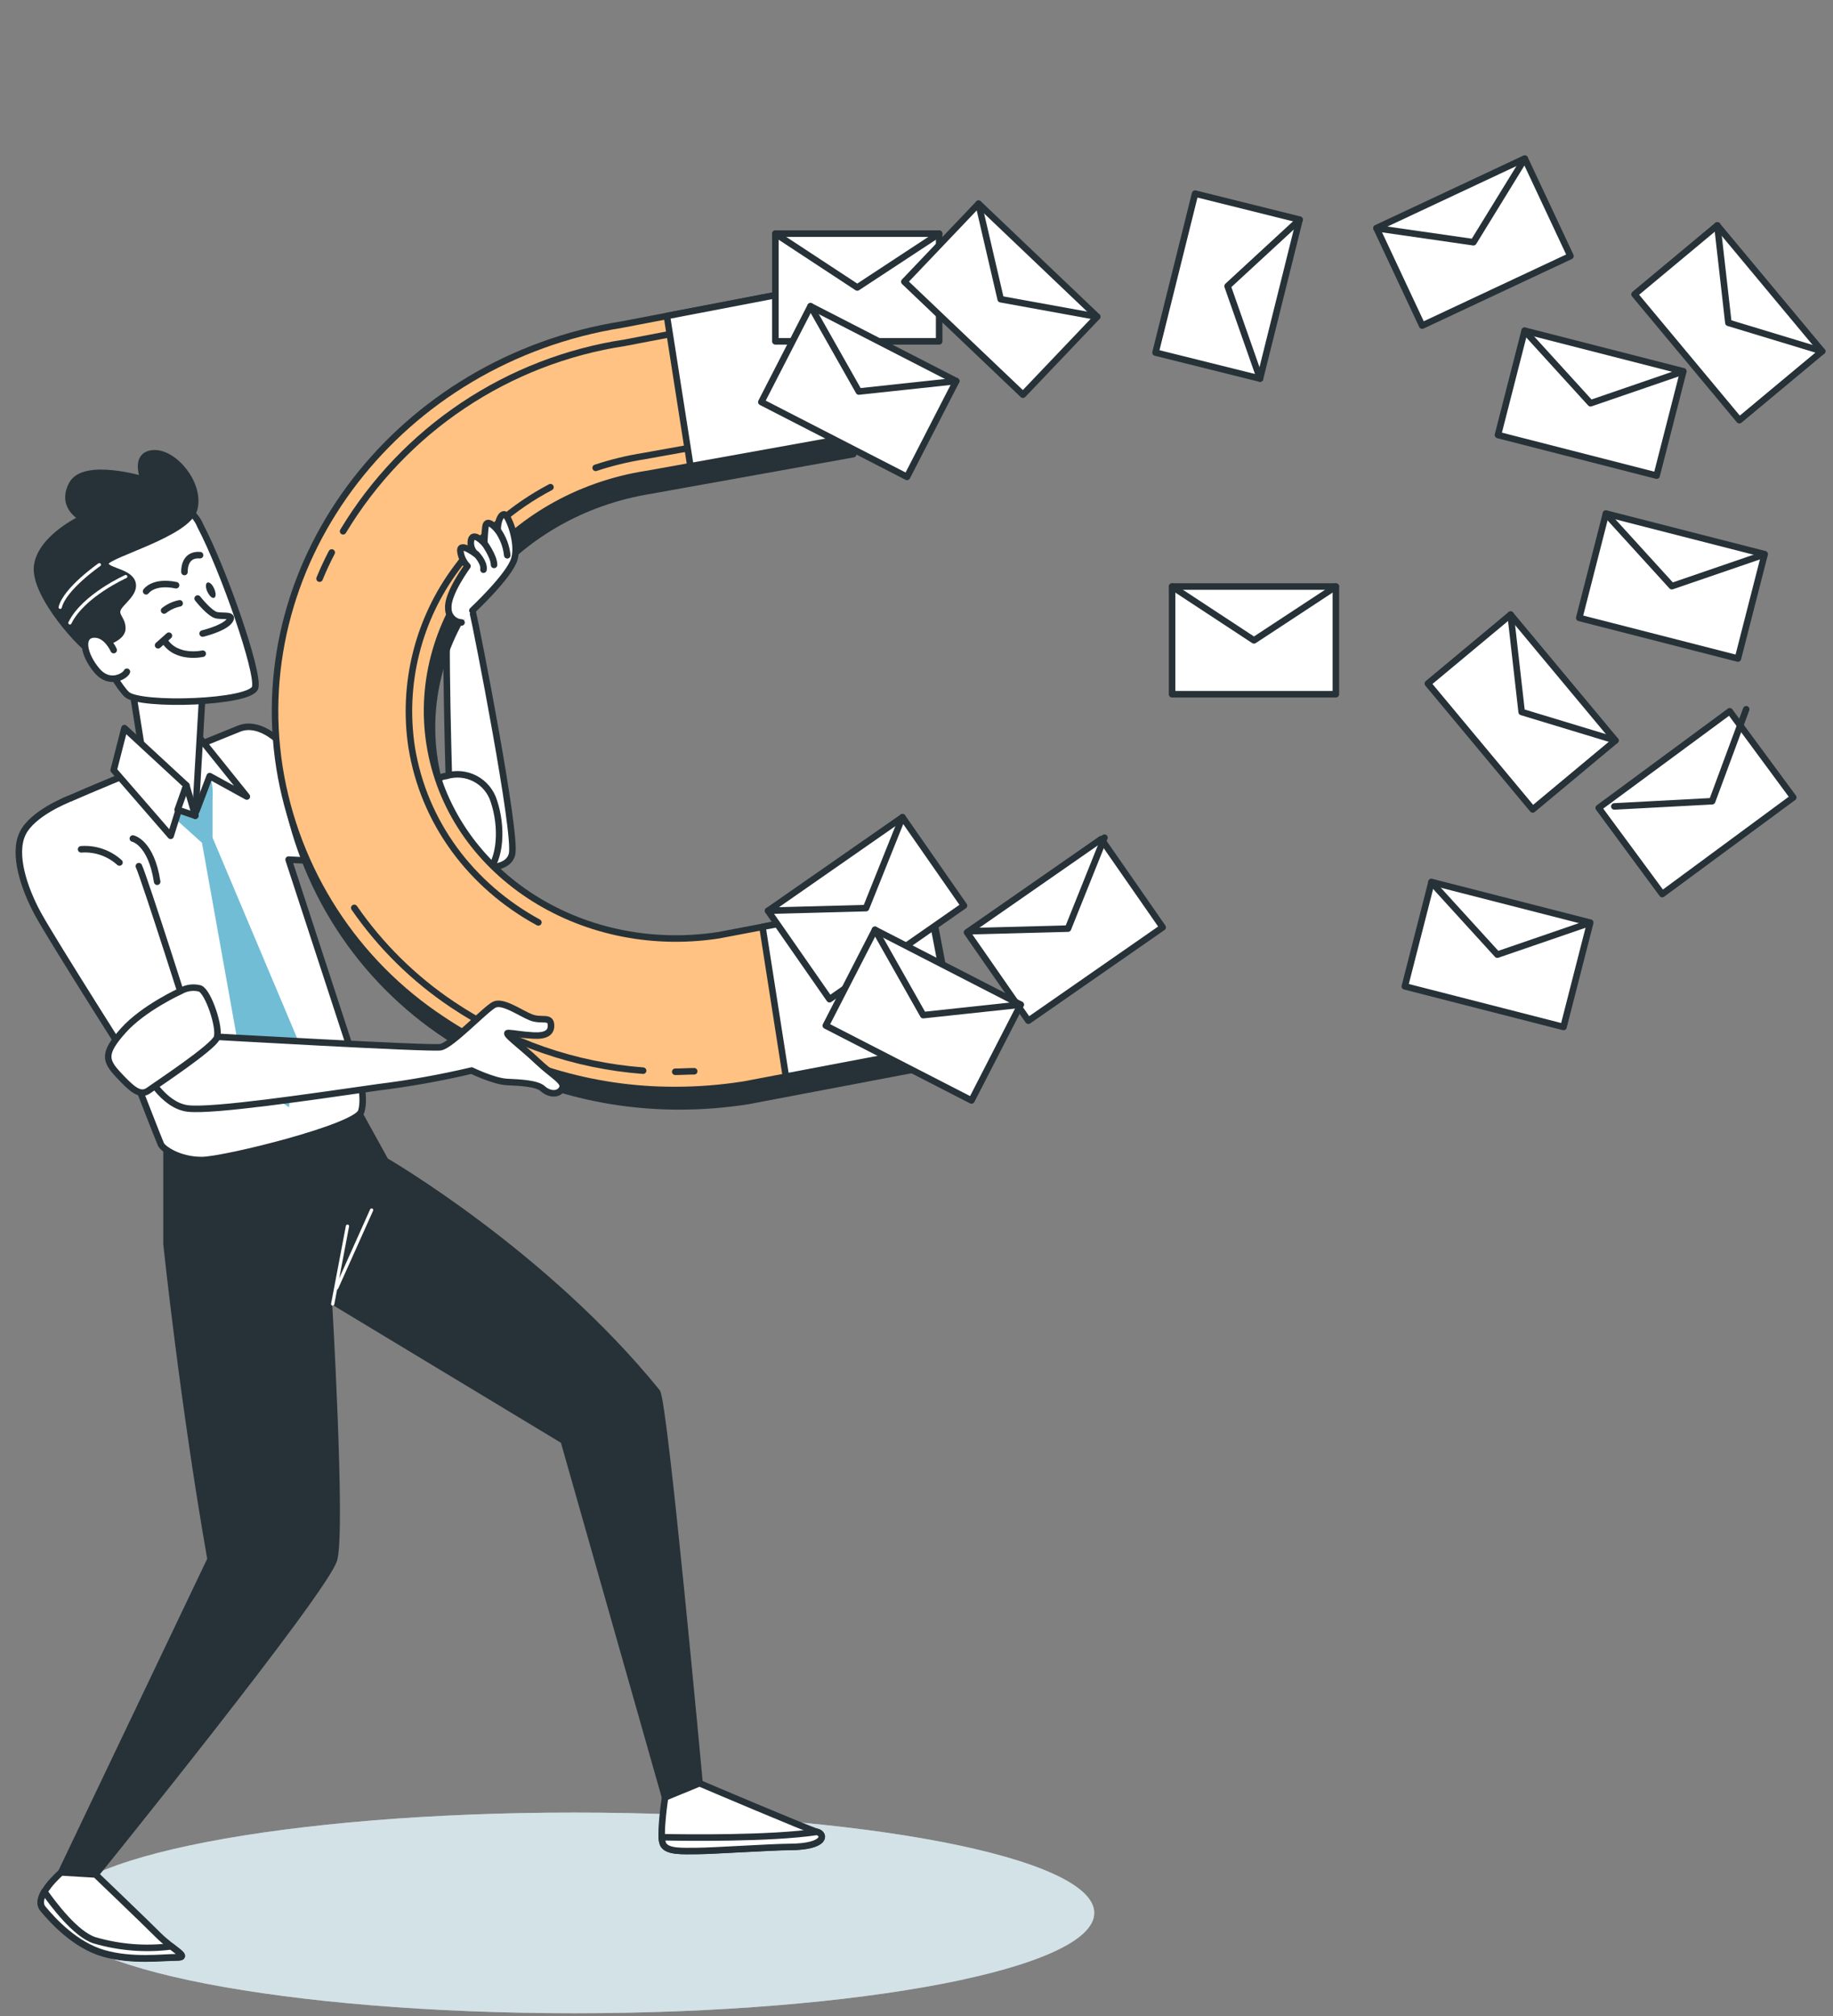 <svg width="281" height="309" viewBox="0 0 281 309" fill="none" xmlns="http://www.w3.org/2000/svg">
<rect x="0" y="0" width="281" height="309" fill="#808080" stroke="none"/>
<g clip-path="url(#clip0_209_771)">
<path d="M88.06 308.566C132.071 308.566 167.75 301.681 167.75 293.187C167.75 284.694 132.071 277.808 88.06 277.808C44.048 277.808 8.37 284.694 8.37 293.187C8.37 301.681 44.048 308.566 88.06 308.566Z" fill="#E0E0E0"/>
<path opacity="0.5" d="M88.06 308.566C132.071 308.566 167.75 301.681 167.75 293.187C167.75 284.694 132.071 277.808 88.06 277.808C44.048 277.808 8.37 284.694 8.37 293.187C8.37 301.681 44.048 308.566 88.06 308.566Z" fill="#C5E4EE"/>
<path d="M25.529 174.519V190.671C25.529 190.671 28.111 215.305 32.286 238.979L9.377 286.98L14.652 287.297C14.652 287.297 49.976 243.64 51.216 238.979C52.456 234.319 50.386 199.06 50.386 199.06L86.419 220.804L101.957 275.488L107.241 273.316C107.241 273.316 101.854 214.756 100.717 213.348C83.427 192.032 59.083 177.93 59.083 177.93L54.115 168.927L25.529 174.519Z" fill="#263238" stroke="#263238" stroke-linecap="round" stroke-linejoin="round"/>
<path d="M51.002 199.861L53.267 187.931" stroke="white" stroke-width="0.5" stroke-linecap="round" stroke-linejoin="round"/>
<path d="M51.617 197.392L56.967 185.461" stroke="white" stroke-width="0.5" stroke-linecap="round" stroke-linejoin="round"/>
<path d="M68.925 123.005C68.925 123.005 67.667 129.884 69.484 131.459C71.302 133.034 77.761 134.041 78.497 130.909C79.233 127.777 73.156 96.703 72.42 93.571C71.684 90.439 69.484 92.285 68.748 93.208C68.011 94.13 68.925 123.005 68.925 123.005Z" fill="white" stroke="#263238" stroke-linecap="round" stroke-linejoin="round"/>
<path d="M36.835 111.606C36.835 111.606 16.628 119.752 10.383 122.53C4.139 125.307 7.457 131.543 8.389 133.714C9.321 135.886 24.308 174.724 24.681 175.423C25.054 176.122 27.477 177.809 30.944 177.8C34.411 177.791 54.655 172.776 55.382 170.344C56.109 167.911 54.814 164.09 54.814 164.09L44.244 131.748C44.244 131.748 70.006 133.146 71.274 132.959C72.541 132.773 75.859 128.718 71.982 124.869C68.105 121.02 43.816 114.458 42.529 113.358C41.243 112.259 39.044 110.86 36.835 111.606Z" fill="white" stroke="#263238" stroke-linecap="round" stroke-linejoin="round"/>
<path d="M25.631 124.375L30.963 129.175L37.366 164.919L44.3 169.719L45.633 159.317L32.584 128.374V122.781C32.584 121.448 33.116 118.242 29.649 116.648C26.181 115.055 21.363 117.441 25.631 124.375Z" fill="#71BDD5"/>
<path d="M68.356 118.951C68.356 118.951 65.048 118.951 63.948 125.764C62.848 132.577 64.498 133.854 66.334 134.217C68.17 134.581 72.401 136.082 74.61 133.854C76.819 131.626 77.006 126.677 75.719 122.819C75.494 122.078 75.124 121.39 74.631 120.794C74.138 120.198 73.531 119.706 72.846 119.346C72.161 118.986 71.412 118.766 70.641 118.698C69.87 118.63 69.094 118.716 68.356 118.951Z" fill="white" stroke="#263238" stroke-linecap="round" stroke-linejoin="round"/>
<path d="M29.565 111.783L37.841 122.082L32.147 118.951L30.115 124.291L29.565 111.783Z" fill="white" stroke="#263238" stroke-linecap="round" stroke-linejoin="round"/>
<path d="M31.037 106.266L29.938 125.028L22.024 116.565L20.188 104.979L31.037 106.266Z" fill="white" stroke="#263238" stroke-linecap="round" stroke-linejoin="round"/>
<path d="M19.079 111.597L28.567 120.367L26.163 128.103L17.429 118.037L19.079 111.597Z" fill="white" stroke="#263238" stroke-linecap="round" stroke-linejoin="round"/>
<path d="M104.231 169.57C91.507 169.616 79.061 165.85 68.496 158.758C61.888 154.409 56.259 148.731 51.966 142.086C47.674 135.441 44.812 127.974 43.564 120.162C38.531 88.091 62.056 57.669 96.075 52.254L127.532 46.223L130.803 69.608L100.251 75.098L99.915 75.163C78.478 78.509 63.566 97.076 66.623 116.565C69.68 136.054 89.514 149.102 110.858 145.859L142.92 139.754L147.282 162.552L114.959 168.694L114.586 168.759C111.16 169.296 107.698 169.567 104.231 169.57Z" fill="#263238" stroke="#263238" stroke-linecap="round" stroke-linejoin="round"/>
<path d="M103.513 167.063C90.789 167.108 78.343 163.343 67.778 156.251C61.171 151.901 55.541 146.223 51.248 139.578C46.956 132.933 44.094 125.467 42.846 117.655C37.795 85.583 61.338 55.152 95.358 49.746L126.814 43.716L130.039 67.101L99.487 72.591C99.376 72.618 99.264 72.637 99.151 72.647C77.714 75.993 62.801 94.568 65.868 114.057C68.934 133.546 88.749 146.595 110.103 143.352L142.24 137.247L146.648 160.044L114.306 166.187L113.933 166.252C110.486 166.792 107.002 167.063 103.513 167.063Z" fill="#FFC283" stroke="#263238" stroke-linecap="round" stroke-linejoin="round"/>
<path d="M98.592 164.099C88.129 163.308 78.051 159.814 69.344 153.958C63.446 150.011 58.346 144.986 54.31 139.148" fill="#FFC283"/>
<path d="M98.592 164.099C88.129 163.308 78.051 159.814 69.344 153.958C63.446 150.011 58.346 144.986 54.31 139.148" stroke="#263238" stroke-linecap="round" stroke-linejoin="round"/>
<path d="M106.421 164.192C105.489 164.192 104.482 164.267 103.513 164.267L106.421 164.192Z" fill="#71BDD5"/>
<path d="M106.421 164.192C105.489 164.192 104.482 164.267 103.513 164.267" stroke="#263238" stroke-linecap="round" stroke-linejoin="round"/>
<path d="M84.388 74.669C78.709 77.663 73.782 81.904 69.978 87.075C67.075 90.961 64.972 95.385 63.791 100.091C62.61 104.796 62.375 109.689 63.1 114.486C64.964 126.137 72.271 135.783 82.533 141.376" stroke="#263238" stroke-linecap="round" stroke-linejoin="round"/>
<path d="M52.596 81.427C57.229 73.731 63.503 67.151 70.97 62.157C78.437 57.163 86.914 53.877 95.796 52.533L124.447 47.044L126.898 64.846L98.713 69.906C96.202 70.305 93.727 70.907 91.313 71.705" stroke="#263238" stroke-linecap="round" stroke-linejoin="round"/>
<path d="M48.989 88.687C49.548 87.326 50.169 85.99 50.853 84.679" stroke="#263238" stroke-linecap="round" stroke-linejoin="round"/>
<path d="M105.843 71.454L130.039 67.101L126.814 43.716L102.236 48.432L105.843 71.454Z" fill="white" stroke="#263238" stroke-linecap="round" stroke-linejoin="round"/>
<path d="M146.602 160.045L142.24 137.247L116.888 142.056L120.476 165.003L146.602 160.045Z" fill="white" stroke="#263238" stroke-linecap="round" stroke-linejoin="round"/>
<path d="M31.886 158.824C31.886 158.824 65.859 160.781 67.536 160.501C69.214 160.222 74.471 154.601 75.794 153.977C77.118 153.352 79.783 155.291 81.386 155.925C82.99 156.559 84.341 155.711 84.462 157.006C84.583 158.302 83.633 158.805 81.796 158.712C79.96 158.618 78.861 158.367 77.947 158.32C77.034 158.274 79.867 160.268 82.328 162.608C84.788 164.947 86.764 165.786 86.158 166.858C85.553 167.93 84.089 167.669 83.204 166.858C82.318 166.047 79.755 165.926 77.733 165.833C75.71 165.739 72.299 164.08 72.299 164.08C67.577 165.193 62.798 166.049 57.983 166.643C47.59 168.125 32.929 170.306 28.894 169.906C24.858 169.505 22.201 164.034 22.201 164.034L31.886 158.824Z" fill="white" stroke="#263238" stroke-linecap="round" stroke-linejoin="round"/>
<path d="M10.383 122.53C10.383 122.53 4.921 124.655 3.449 127.786C1.976 130.918 3.635 136.063 5.835 140.108C8.034 144.153 21.474 165.273 21.474 165.273L29.565 157.919C29.565 157.919 22.211 134.749 21.288 132.754" fill="white"/>
<path d="M10.383 122.53C10.383 122.53 4.921 124.655 3.449 127.786C1.976 130.918 3.635 136.063 5.835 140.108C8.034 144.153 21.474 165.273 21.474 165.273L29.565 157.919C29.565 157.919 22.211 134.749 21.288 132.754" stroke="#263238" stroke-linecap="round" stroke-linejoin="round"/>
<path d="M12.434 130.172C13.5 130.094 14.571 130.233 15.582 130.581C16.593 130.929 17.522 131.478 18.315 132.195" stroke="#263238" stroke-linecap="round" stroke-linejoin="round"/>
<path d="M20.365 128.523C20.365 128.523 23.162 129.073 24.094 135.14" stroke="#263238" stroke-linecap="round" stroke-linejoin="round"/>
<path d="M27.729 151.88C27.729 151.88 22.024 154.452 18.902 157.947C15.78 161.443 16.106 162.542 18.166 164.751C20.226 166.96 21.475 168.06 22.761 167.147C24.047 166.233 32.696 160.52 33.246 159.047C33.796 157.575 31.96 152.066 30.674 151.507C29.681 151.24 28.623 151.374 27.729 151.88Z" fill="white" stroke="#263238" stroke-linecap="round" stroke-linejoin="round"/>
<path d="M72.42 93.571C72.42 93.571 78.124 88.24 78.861 85.658C79.597 83.076 77.928 79.04 77.388 78.854C76.847 78.668 76.288 79.786 76.288 81.249C76.288 81.249 74.629 79.227 74.424 80.7C74.319 81.553 74.26 82.412 74.247 83.272C74.247 83.272 72.588 81.408 72.224 82.722C72.135 83.122 72.156 83.54 72.285 83.929C72.415 84.318 72.649 84.665 72.961 84.931C72.961 84.931 70.565 83.067 70.565 84.372C70.648 85.272 71.036 86.118 71.665 86.767C71.665 86.767 68.543 90.999 68.729 93.208C68.711 93.766 68.913 94.309 69.291 94.72C69.669 95.132 70.194 95.378 70.752 95.407" fill="white"/>
<path d="M72.42 93.571C72.42 93.571 78.124 88.24 78.861 85.658C79.597 83.076 77.928 79.04 77.388 78.854C76.847 78.668 76.288 79.786 76.288 81.249C76.288 81.249 74.629 79.227 74.424 80.7C74.319 81.553 74.26 82.412 74.247 83.272C74.247 83.272 72.588 81.408 72.224 82.722C72.135 83.122 72.156 83.54 72.285 83.929C72.415 84.318 72.649 84.665 72.961 84.931C72.961 84.931 70.565 83.067 70.565 84.372C70.648 85.272 71.036 86.118 71.665 86.767C71.665 86.767 68.543 90.999 68.729 93.208C68.711 93.766 68.913 94.309 69.291 94.72C69.669 95.132 70.194 95.378 70.752 95.407" stroke="#263238" stroke-linecap="round" stroke-linejoin="round"/>
<path d="M73.017 84.931C73.017 84.931 74.303 86.217 74.116 87.317" stroke="#263238" stroke-linecap="round" stroke-linejoin="round"/>
<path d="M74.266 83.272C74.266 83.272 75.738 85.294 75.738 86.581" stroke="#263238" stroke-linecap="round" stroke-linejoin="round"/>
<path d="M76.288 81.249C77.109 82.384 77.617 83.715 77.761 85.108" stroke="#263238" stroke-linecap="round" stroke-linejoin="round"/>
<path d="M14.652 287.297C14.652 287.297 22.108 294.436 24.289 296.617C26.47 298.798 29.257 300.028 27.085 300.028C24.914 300.028 20.244 300.653 15.901 299.413C11.557 298.174 8.128 294.436 6.58 292.572C5.033 290.708 9.377 286.98 9.377 286.98L14.652 287.297Z" fill="white" stroke="#263238" stroke-linecap="round" stroke-linejoin="round"/>
<path d="M26.247 298.313C22.303 298.818 18.299 298.5 14.484 297.381C11.576 296.449 8.109 291.789 6.795 289.925C6.245 290.857 5.993 291.789 6.58 292.525C8.128 294.389 11.548 298.118 15.901 299.367C20.253 300.615 24.904 299.982 27.085 299.982C28.614 300.028 27.682 299.413 26.247 298.313Z" fill="white" stroke="#263238" stroke-linecap="round" stroke-linejoin="round"/>
<path d="M107.241 273.316C107.241 273.316 124.018 280.455 125.258 280.772C126.497 281.089 126.749 283.065 120.961 283.065C118.472 283.065 109.096 283.68 106.924 283.68C104.753 283.68 102.264 283.876 101.649 282.636C101.034 281.397 101.957 275.487 101.957 275.487L107.241 273.316Z" fill="white" stroke="#263238" stroke-linecap="round" stroke-linejoin="round"/>
<path d="M125.258 280.772H125.211C117.997 281.835 105.023 281.658 101.453 281.583C101.45 281.95 101.516 282.313 101.649 282.655C102.264 283.895 104.743 283.699 106.924 283.699C109.105 283.699 118.472 283.084 120.961 283.084C126.749 283.065 126.497 281.08 125.258 280.772Z" fill="white" stroke="#263238" stroke-linecap="round" stroke-linejoin="round"/>
<path d="M28.567 120.367L29.938 125.028L27.235 124.105L28.567 120.367Z" fill="white" stroke="#263238" stroke-linecap="round" stroke-linejoin="round"/>
<path d="M30.674 80.513C30.674 80.513 29.565 77.204 24.97 76.832C20.375 76.459 12.089 83.085 11.353 87.69C10.616 92.294 17.43 104.606 19.452 106.443C21.475 108.279 38.578 107.738 39.127 105.343C39.677 102.947 34.346 87.503 30.674 80.513Z" fill="white" stroke="#263238" stroke-linecap="round" stroke-linejoin="round"/>
<path d="M30.301 91.735C30.301 91.735 32.165 94.121 33.246 94.307C34.327 94.494 36.042 94.121 35.11 95.239C34.178 96.358 31.065 97.103 31.065 97.103" stroke="#263238" stroke-linecap="round" stroke-linejoin="round"/>
<path d="M31.075 100.189C31.075 100.189 27.029 101.121 25.193 98.166" stroke="#263238" stroke-linecap="round" stroke-linejoin="round"/>
<path d="M25.892 97.43L24.233 98.902" stroke="#263238" stroke-linecap="round" stroke-linejoin="round"/>
<path d="M25.156 93.571C25.855 93.024 26.672 92.647 27.542 92.471" stroke="#263238" stroke-linecap="round" stroke-linejoin="round"/>
<path d="M22.397 90.626C22.397 90.626 23.497 88.976 26.992 89.694" stroke="#263238" stroke-linecap="round" stroke-linejoin="round"/>
<path d="M28.278 87.671C28.278 87.671 28.092 84.875 30.674 85.09" stroke="#263238" stroke-linecap="round" stroke-linejoin="round"/>
<path d="M32.827 90.216C33.125 90.868 33.134 91.493 32.827 91.623C32.519 91.754 32.09 91.316 31.792 90.691C31.494 90.067 31.494 89.414 31.792 89.293C32.09 89.172 32.538 89.535 32.827 90.216Z" fill="#263238"/>
<path d="M15.957 98.539C15.957 98.539 18.753 97.802 18.753 96.33C18.753 94.857 17.644 94.466 18.017 93.385C18.39 92.303 20.962 90.812 20.226 89.153C19.489 87.494 15.808 87.503 16.18 86.217C16.553 84.931 28.866 81.799 29.788 77.941C30.711 74.082 26.657 69.291 23.534 69.478C20.412 69.664 22.062 73.523 22.062 73.523C22.062 73.523 12.863 70.727 11.026 74.259C9.19 77.791 12.685 79.413 12.685 79.413C12.685 79.413 6.245 82.349 5.695 86.767C5.145 91.185 12.863 99.639 14.521 100.189C16.18 100.738 15.957 98.539 15.957 98.539Z" fill="#263238" stroke="#263238" stroke-linecap="round" stroke-linejoin="round"/>
<path d="M15.23 86.553C15.23 86.553 9.954 90.197 9.227 93.077" stroke="white" stroke-width="0.5" stroke-linecap="round" stroke-linejoin="round"/>
<path d="M19.275 88.37C19.275 88.37 12.751 91.287 10.719 95.472" stroke="white" stroke-width="0.5" stroke-linecap="round" stroke-linejoin="round"/>
<path d="M17.429 99.639C17.429 99.639 16.32 97.066 14.298 97.253C12.275 97.439 12.825 100.375 14.848 102.77C16.87 105.166 19.266 103.507 19.452 102.957" fill="white"/>
<path d="M17.429 99.639C17.429 99.639 16.32 97.066 14.298 97.253C12.275 97.439 12.825 100.375 14.848 102.77C16.87 105.166 19.266 103.507 19.452 102.957" stroke="#263238" stroke-linecap="round" stroke-linejoin="round"/>
<path d="M204.789 89.899H179.68V106.405H204.789V89.899Z" fill="white" stroke="#263238" stroke-linecap="round" stroke-linejoin="round"/>
<path d="M179.68 89.899L192.235 98.147L204.789 89.899" stroke="#263238" stroke-linecap="round" stroke-linejoin="round"/>
<path d="M258.056 56.907L233.731 50.68L229.637 66.671L253.962 72.898L258.056 56.907Z" fill="white" stroke="#263238" stroke-linecap="round" stroke-linejoin="round"/>
<path d="M233.72 50.697L243.833 61.807L258.046 56.923" stroke="#263238" stroke-linecap="round" stroke-linejoin="round"/>
<path d="M243.781 141.411L219.456 135.184L215.362 151.175L239.687 157.402L243.781 141.411Z" fill="white" stroke="#263238" stroke-linecap="round" stroke-linejoin="round"/>
<path d="M219.422 135.205L229.544 146.315L243.749 141.431" stroke="#263238" stroke-linecap="round" stroke-linejoin="round"/>
<path d="M270.519 84.939L246.194 78.712L242.1 94.703L266.425 100.93L270.519 84.939Z" fill="white" stroke="#263238" stroke-linecap="round" stroke-linejoin="round"/>
<path d="M246.181 78.733L256.294 89.843L270.508 84.968" stroke="#263238" stroke-linecap="round" stroke-linejoin="round"/>
<path d="M247.647 113.493L231.574 94.202L218.892 104.768L234.965 124.059L247.647 113.493Z" fill="white" stroke="#263238" stroke-linecap="round" stroke-linejoin="round"/>
<path d="M231.576 94.195L233.272 109.127L247.654 113.489" stroke="#263238" stroke-linecap="round" stroke-linejoin="round"/>
<path d="M279.33 53.837L263.258 34.546L250.576 45.112L266.649 64.403L279.33 53.837Z" fill="white" stroke="#263238" stroke-linecap="round" stroke-linejoin="round"/>
<path d="M263.266 34.545L264.962 49.476L279.343 53.838" stroke="#263238" stroke-linecap="round" stroke-linejoin="round"/>
<path d="M265.169 109.013L245.081 123.827L254.82 137.032L274.907 122.218L265.169 109.013Z" fill="white" stroke="#263238" stroke-width="0.994" stroke-linecap="round" stroke-linejoin="round"/>
<path d="M247.477 123.601L262.473 122.8L267.693 108.707" stroke="#263238" stroke-linecap="round" stroke-linejoin="round"/>
<path d="M143.973 35.812H118.864V52.319H143.973V35.812Z" fill="white" stroke="#263238" stroke-linecap="round" stroke-linejoin="round"/>
<path d="M118.864 35.812L131.419 44.061L143.973 35.812" stroke="#263238" stroke-linecap="round" stroke-linejoin="round"/>
<path d="M168.203 48.539L150.019 31.223L138.636 43.177L156.819 60.492L168.203 48.539Z" fill="white" stroke="#263238" stroke-linecap="round" stroke-linejoin="round"/>
<path d="M150.004 31.227L153.406 45.86L168.188 48.544" stroke="#263238" stroke-linecap="round" stroke-linejoin="round"/>
<path d="M233.746 24.301L211.012 34.96L218.019 49.905L240.754 39.246L233.746 24.301Z" fill="white" stroke="#263238" stroke-linecap="round" stroke-linejoin="round"/>
<path d="M211.015 34.983L225.881 37.126L233.748 24.329" stroke="#263238" stroke-linecap="round" stroke-linejoin="round"/>
<path d="M193.161 58.028L199.227 33.662L183.209 29.674L177.143 54.04L193.161 58.028Z" fill="white" stroke="#263238" stroke-linecap="round" stroke-linejoin="round"/>
<path d="M199.234 33.669L188.189 43.856L193.167 58.032" stroke="#263238" stroke-linecap="round" stroke-linejoin="round"/>
<path d="M138.348 125.257L117.74 139.602L127.17 153.149L147.778 138.805L138.348 125.257Z" fill="white" stroke="#263238" stroke-linecap="round" stroke-linejoin="round"/>
<path d="M117.746 139.586L132.761 139.185L138.353 125.242" stroke="#263238" stroke-linecap="round" stroke-linejoin="round"/>
<path d="M168.829 128.595L148.24 142.907L157.648 156.443L178.238 142.13L168.829 128.595Z" fill="white" stroke="#263238" stroke-width="0.999" stroke-linecap="round" stroke-linejoin="round"/>
<path d="M148.708 142.727L163.723 142.326L169.315 128.383" stroke="#263238" stroke-linecap="round" stroke-linejoin="round"/>
<path d="M146.588 58.409L124.253 46.936L116.711 61.618L139.045 73.092L146.588 58.409Z" fill="white" stroke="#263238" stroke-linecap="round" stroke-linejoin="round"/>
<path d="M124.261 46.931L131.661 60.008L146.592 58.405" stroke="#263238" stroke-linecap="round" stroke-linejoin="round"/>
<path d="M156.471 153.983L134.136 142.51L126.594 157.192L148.929 168.666L156.471 153.983Z" fill="white" stroke="#263238" stroke-linecap="round" stroke-linejoin="round"/>
<path d="M134.131 142.503L141.531 155.589L156.472 153.986" stroke="#263238" stroke-linecap="round" stroke-linejoin="round"/>
</g>
<defs>
<clipPath id="clip0_209_771">
<rect width="281" height="309" fill="white"/>
</clipPath>
</defs>
</svg>
